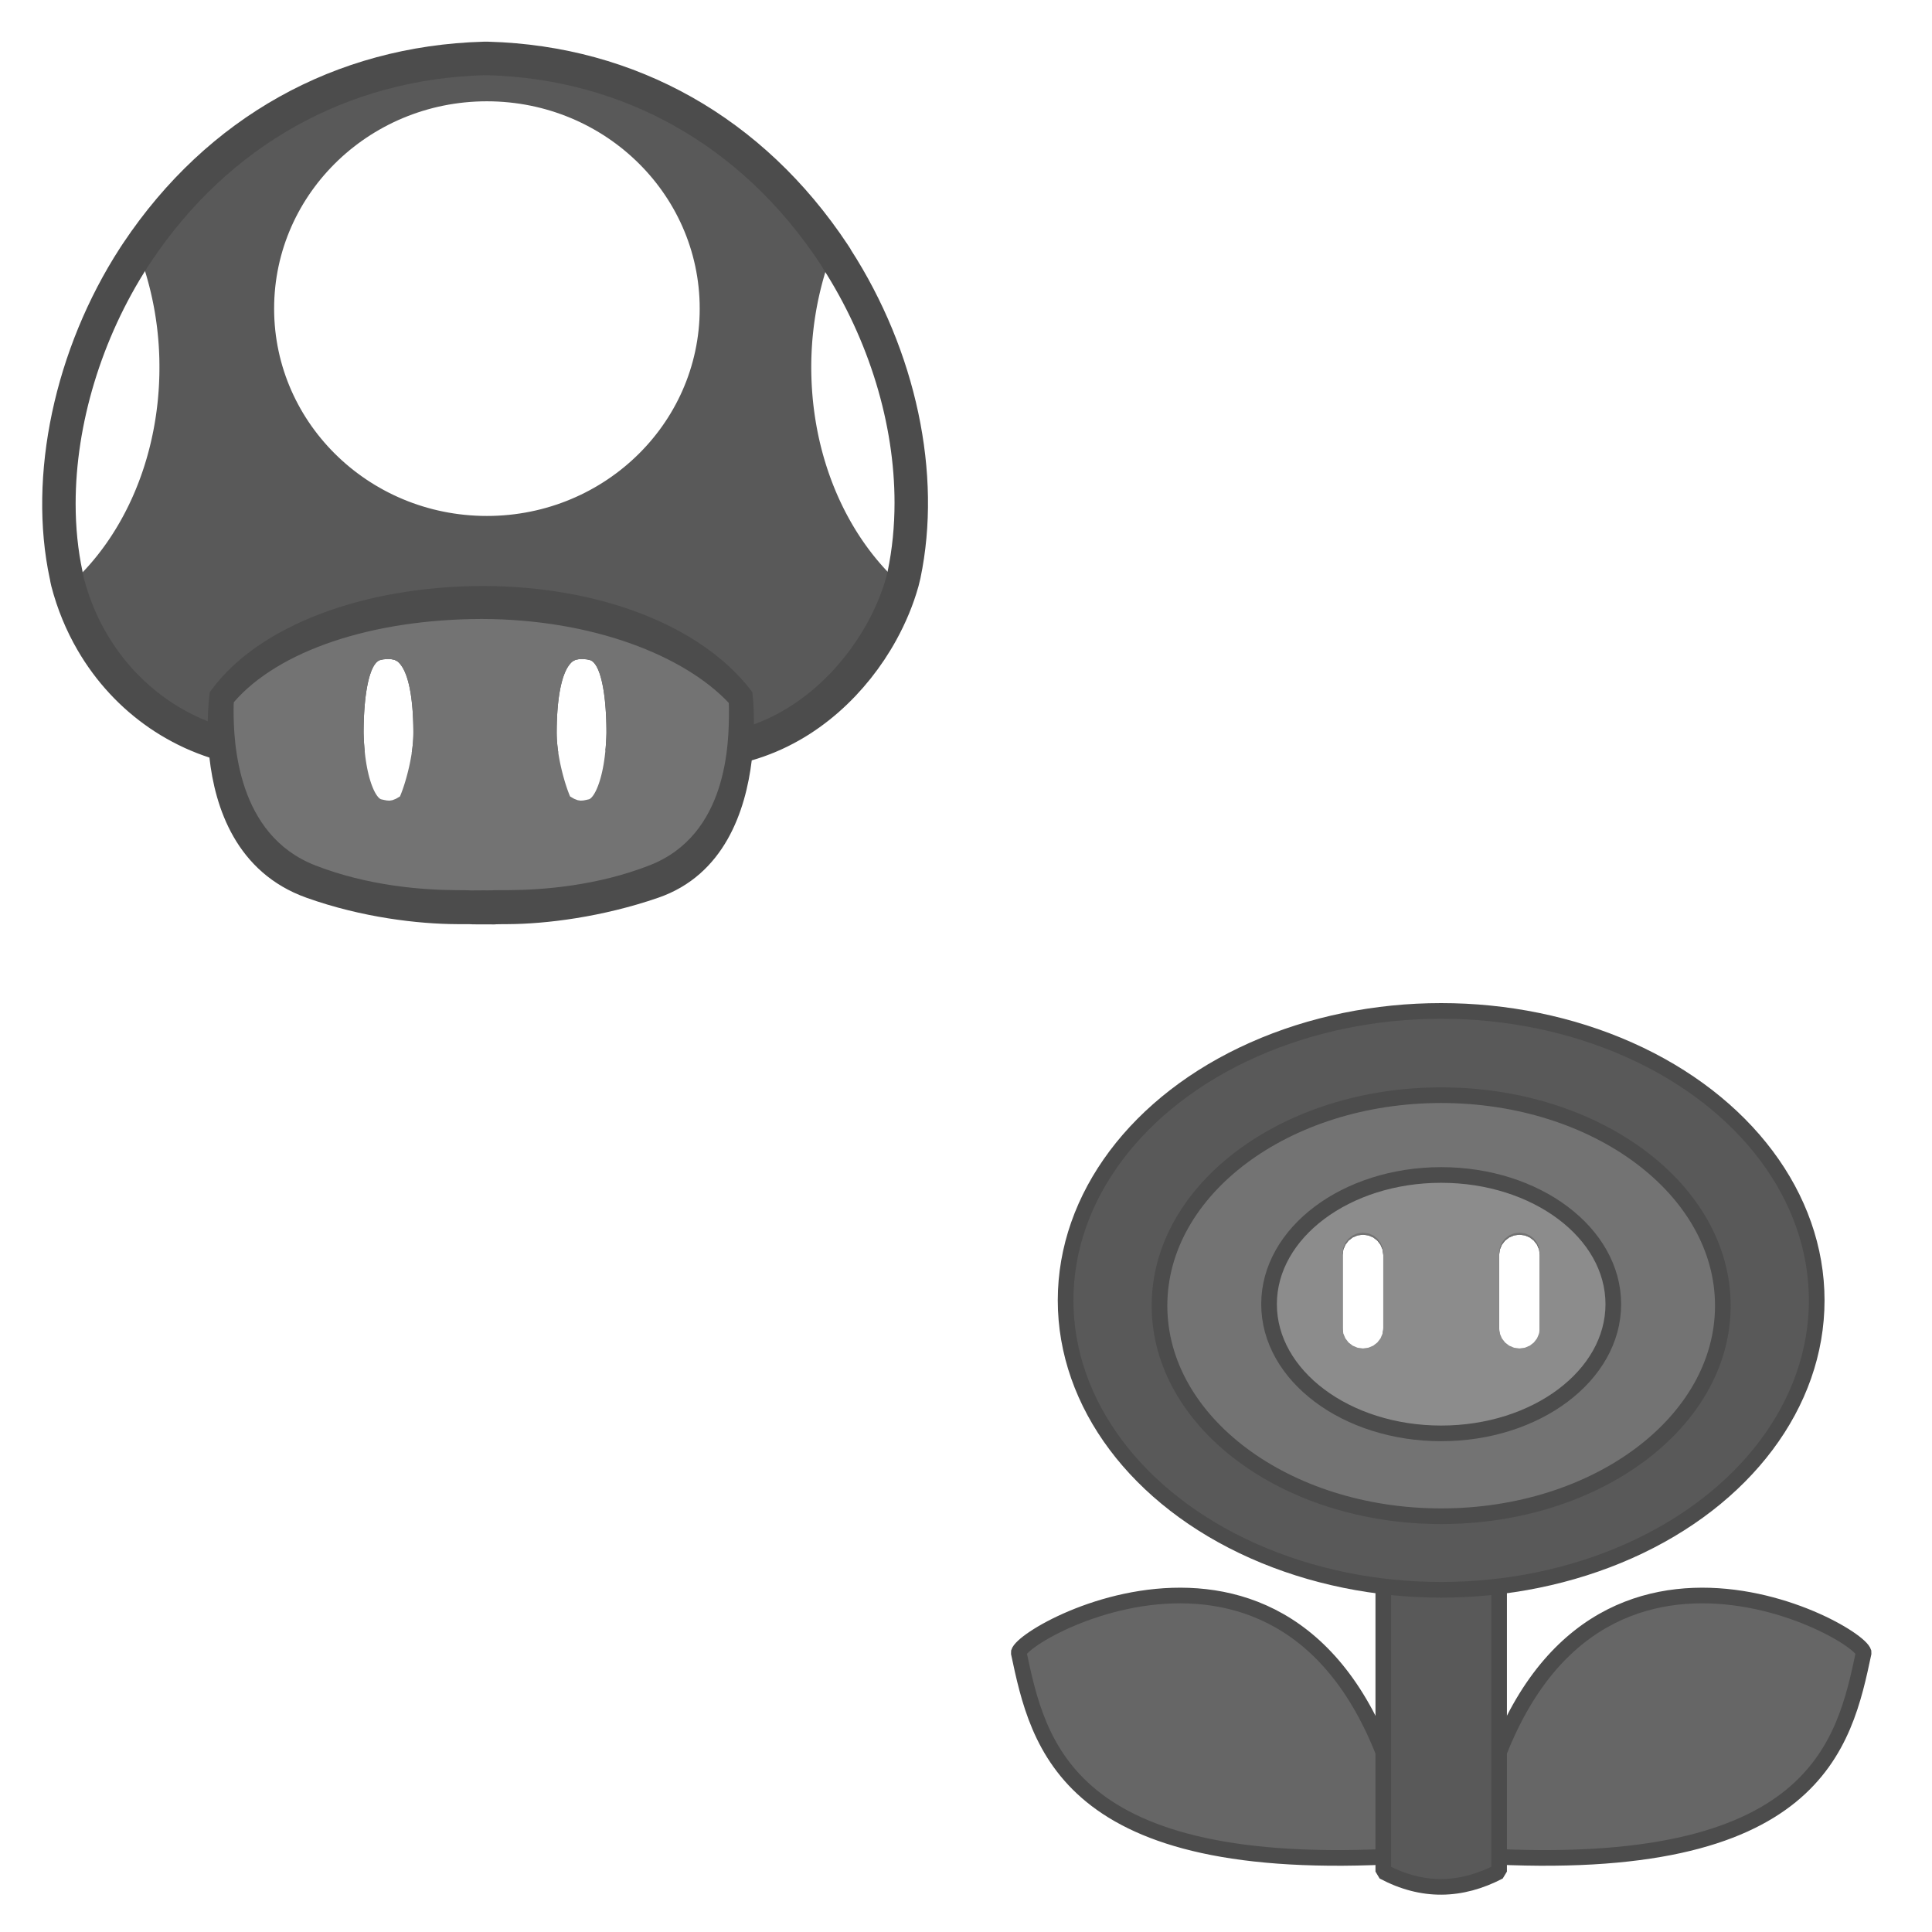 <?xml version="1.0" standalone="no"?>
<!DOCTYPE svg PUBLIC "-//W3C//DTD SVG 20010904//EN" "http://www.w3.org/TR/2001/REC-SVG-20010904/DTD/svg10.dtd">
<!-- Created using Krita: https://krita.org -->
<svg xmlns="http://www.w3.org/2000/svg" 
    xmlns:xlink="http://www.w3.org/1999/xlink"
    xmlns:krita="http://krita.org/namespaces/svg/krita"
    xmlns:sodipodi="http://sodipodi.sourceforge.net/DTD/sodipodi-0.dtd"
    width="240pt"
    height="240pt"
    viewBox="0 0 240 240">
<defs/>
<g id="group1" transform="matrix(1.381 0 0 1.381 126.54 125.58)" fill="none">
  <path id="shape01" transform="matrix(1.173 0 0 1.173 40.826 52.585)" fill="#666666" fill-rule="evenodd" stroke="#4c4c4c" stroke-width="1.2" stroke-linecap="square" stroke-linejoin="bevel" d="M0 19.221C5.708 -10.323 29.503 2.492 30 4.371C28.506 11.419 26.381 21.483 0.585 19.971L0 19.221" sodipodi:nodetypes="cccc"/>
  <path id="shape011" transform="matrix(-1.173 0 0 1.173 35.194 52.585)" fill="#666666" stroke="#4c4c4c" stroke-width="1.2" stroke-linecap="square" stroke-linejoin="bevel" d="M0 19.221C5.708 -10.323 29.503 2.492 30 4.371C28.506 11.419 26.381 21.483 0.585 19.971L0 19.221" sodipodi:nodetypes="cccc"/>
  <path id="shape11" transform="matrix(1.173 0 0 1.173 32.801 50.674)" fill="#595959" fill-rule="evenodd" stroke="#4c4c4c" stroke-width="1.2" stroke-linecap="square" stroke-linejoin="bevel" d="M0 0L8.88 0L8.88 22.801C5.968 24.316 3.011 24.406 0 22.801Z" sodipodi:nodetypes="ccccc"/>
  <path id="shape2" transform="translate(4.223, 0.003)" fill="#595959" fill-rule="evenodd" stroke-opacity="0" stroke="#000000" stroke-width="0" stroke-linecap="square" stroke-linejoin="bevel" d="M67.574 26.039L67.562 25.357L67.528 24.678L67.472 24.004L67.394 23.335L67.294 22.671L67.172 22.012L67.029 21.359L66.866 20.711L66.681 20.069L66.477 19.433L66.252 18.803L66.007 18.18L65.743 17.563L65.46 16.953L65.158 16.351L64.837 15.756L64.497 15.168L64.14 14.588L63.764 14.016L63.371 13.452L62.961 12.897L62.533 12.35L62.089 11.812L61.629 11.283L61.152 10.764L60.659 10.254L60.151 9.753L59.627 9.262L59.089 8.782L58.535 8.312L57.967 7.853L57.385 7.404L56.789 6.966L56.179 6.539L55.555 6.124L54.919 5.721L54.269 5.329L53.608 4.949L52.933 4.582L52.247 4.227L51.549 3.885L50.84 3.555L50.119 3.239L49.388 2.936L48.646 2.647L47.893 2.371L47.13 2.11L46.358 1.862L45.576 1.629L44.785 1.411L43.985 1.207L43.176 1.019L42.359 0.845L41.534 0.688L40.701 0.546L39.86 0.419L39.012 0.309L38.157 0.216L37.296 0.139L36.427 0.078L35.553 0.035L34.673 0.009L33.787 0L32.901 0.009L32.021 0.035L31.147 0.078L30.278 0.139L29.417 0.216L28.562 0.309L27.714 0.419L26.873 0.546L26.04 0.688L25.215 0.845L24.398 1.019L23.589 1.207L22.789 1.411L21.998 1.629L21.216 1.862L20.444 2.11L19.681 2.371L18.928 2.647L18.186 2.936L17.455 3.239L16.734 3.555L16.025 3.885L15.327 4.227L14.641 4.582L13.966 4.949L13.304 5.329L12.655 5.721L12.018 6.124L11.395 6.539L10.785 6.966L10.189 7.404L9.607 7.853L9.039 8.312L8.485 8.782L7.946 9.262L7.423 9.753L6.914 10.254L6.422 10.764L5.945 11.283L5.484 11.812L5.04 12.35L4.613 12.897L4.203 13.452L3.81 14.016L3.434 14.588L3.077 15.168L2.737 15.756L2.416 16.351L2.114 16.953L1.831 17.563L1.566 18.18L1.322 18.803L1.097 19.433L0.892 20.069L0.708 20.711L0.544 21.359L0.402 22.012L0.28 22.671L0.18 23.335L0.102 24.004L0.045 24.678L0.011 25.357L0 26.039L0.011 26.722L0.045 27.4L0.102 28.074L0.18 28.743L0.28 29.408L0.402 30.066L0.544 30.72L0.708 31.368L0.892 32.01L1.097 32.646L1.322 33.276L1.566 33.899L1.831 34.516L2.114 35.125L2.416 35.728L2.737 36.323L3.077 36.911L3.434 37.491L3.81 38.063L4.203 38.627L4.613 39.182L5.04 39.729L5.484 40.267L5.945 40.796L6.422 41.315L6.914 41.825L7.423 42.326L7.946 42.816L8.485 43.297L9.039 43.767L9.607 44.226L10.189 44.675L10.785 45.113L11.395 45.539L12.018 45.955L12.655 46.358L13.304 46.75L13.966 47.13L14.641 47.497L15.327 47.852L16.025 48.194L16.734 48.524L17.455 48.84L18.186 49.143L18.928 49.432L19.681 49.708L20.444 49.969L21.216 50.217L21.998 50.45L22.789 50.668L23.589 50.872L24.398 51.06L25.215 51.233L26.04 51.391L26.873 51.533L27.714 51.659L28.562 51.769L29.417 51.863L30.278 51.94L31.147 52L32.021 52.044L32.901 52.07L33.787 52.079L34.673 52.07L35.553 52.044L36.427 52L37.296 51.94L38.157 51.863L39.012 51.769L39.86 51.659L40.701 51.533L41.534 51.391L42.359 51.233L43.176 51.06L43.985 50.872L44.785 50.668L45.576 50.45L46.358 50.217L47.13 49.969L47.893 49.708L48.646 49.432L49.388 49.143L50.119 48.84L50.84 48.524L51.549 48.194L52.247 47.852L52.933 47.497L53.608 47.13L54.269 46.75L54.919 46.358L55.555 45.955L56.179 45.539L56.789 45.113L57.385 44.675L57.967 44.226L58.535 43.767L59.089 43.297L59.627 42.816L60.151 42.326L60.659 41.825L61.152 41.315L61.629 40.796L62.089 40.267L62.533 39.729L62.961 39.182L63.371 38.627L63.764 38.063L64.14 37.491L64.497 36.911L64.837 36.323L65.158 35.728L65.46 35.125L65.743 34.516L66.007 33.899L66.252 33.276L66.477 32.646L66.681 32.01L66.866 31.368L67.029 30.72L67.172 30.066L67.294 29.408L67.394 28.743L67.472 28.074L67.528 27.4L67.562 26.722L67.574 26.039M40.826 20.122L41.312 20.188L41.75 20.372L42.12 20.658L42.406 21.029L42.591 21.466L42.656 21.952L42.656 28.71L42.591 29.196L42.406 29.633L42.12 30.004L41.75 30.29L41.312 30.474L40.826 30.54L40.339 30.474L39.902 30.29L39.532 30.004L39.246 29.633L39.061 29.196L38.996 28.71L38.996 21.952L39.061 21.466L39.246 21.029L39.532 20.658L39.902 20.372L40.339 20.188L40.826 20.122M26.748 20.122L27.235 20.188L27.672 20.372L28.042 20.658L28.328 21.029L28.513 21.466L28.578 21.952L28.578 28.71L28.513 29.196L28.328 29.633L28.042 30.004L27.672 30.29L27.235 30.474L26.748 30.54L26.262 30.474L25.824 30.29L25.454 30.004L25.168 29.633L24.983 29.196L24.918 28.71L24.918 21.952L24.983 21.466L25.168 21.029L25.454 20.658L25.824 20.372L26.262 20.188L26.748 20.122" sodipodi:nodetypes="ccccccccccccccccccccccccccccccccccccccccccccccccccccccccccccccccccccccccccccccccccccccccccccccccccccccccccccccccccccccccccccccccccccccccccccccccccccccccccccccccccccccccccccccccccccccccccccccccccccccccccccccccccccccccccccccccccccccccccccccccccccccccccccccccccccccccccccccccccccccccccccccccccccccccccccccccccc"/>
  <ellipse id="shape21" transform="matrix(1.173 0 0 1.173 4.223 0)" rx="28.8" ry="22.196" cx="28.8" cy="22.196" fill="none" stroke="#4c4c4c" stroke-width="1.2" stroke-linecap="square" stroke-linejoin="bevel"/>
  <path id="shape3" transform="translate(12.67, 7.579)" fill="#737373" fill-rule="evenodd" stroke-opacity="0" stroke="#000000" stroke-width="0" stroke-linecap="square" stroke-linejoin="bevel" d="M50.68 18.939L50.671 18.442L50.646 17.95L50.604 17.459L50.545 16.973L50.47 16.489L50.379 16.009L50.272 15.534L50.149 15.063L50.011 14.597L49.857 14.133L49.689 13.675L49.505 13.223L49.307 12.774L49.095 12.331L48.868 11.893L48.627 11.459L48.373 11.032L48.104 10.61L47.823 10.194L47.528 9.784L47.22 9.38L46.9 8.982L46.567 8.591L46.221 8.207L45.864 7.829L45.494 7.458L45.113 7.094L44.72 6.737L44.316 6.387L43.901 6.045L43.475 5.711L43.038 5.385L42.591 5.066L42.134 4.756L41.666 4.454L41.189 4.161L40.702 3.876L40.205 3.6L39.7 3.332L39.185 3.074L38.662 2.825L38.13 2.586L37.589 2.356L37.04 2.135L36.484 1.925L35.92 1.724L35.348 1.534L34.768 1.354L34.182 1.185L33.589 1.026L32.989 0.878L32.382 0.741L31.769 0.615L31.15 0.5L30.525 0.397L29.895 0.305L29.259 0.225L28.618 0.157L27.971 0.101L27.32 0.057L26.665 0.025L26.004 0.006L25.34 0L24.676 0.006L24.015 0.025L23.36 0.057L22.709 0.101L22.062 0.157L21.421 0.225L20.785 0.305L20.155 0.397L19.53 0.5L18.911 0.615L18.298 0.741L17.691 0.878L17.091 1.026L16.498 1.185L15.912 1.354L15.332 1.534L14.76 1.724L14.196 1.925L13.64 2.135L13.091 2.356L12.55 2.586L12.018 2.825L11.495 3.074L10.98 3.332L10.475 3.6L9.978 3.876L9.491 4.161L9.014 4.454L8.546 4.756L8.089 5.066L7.642 5.385L7.205 5.711L6.779 6.045L6.364 6.387L5.96 6.737L5.567 7.094L5.186 7.458L4.816 7.829L4.459 8.207L4.113 8.591L3.78 8.982L3.46 9.38L3.152 9.784L2.857 10.194L2.576 10.61L2.307 11.032L2.053 11.459L1.812 11.893L1.585 12.331L1.373 12.774L1.175 13.223L0.991 13.675L0.823 14.133L0.669 14.597L0.531 15.063L0.408 15.534L0.301 16.009L0.21 16.489L0.135 16.973L0.076 17.459L0.034 17.95L0.009 18.442L0 18.939L0.009 19.436L0.034 19.928L0.076 20.419L0.135 20.905L0.21 21.389L0.301 21.867L0.408 22.343L0.531 22.814L0.669 23.282L0.823 23.744L0.991 24.203L1.175 24.655L1.373 25.104L1.585 25.547L1.812 25.985L2.053 26.419L2.307 26.846L2.576 27.267L2.857 27.683L3.152 28.093L3.46 28.497L3.78 28.895L4.113 29.287L4.459 29.672L4.816 30.049L5.186 30.421L5.567 30.785L5.96 31.142L6.364 31.491L6.779 31.832L7.205 32.166L7.642 32.493L8.089 32.812L8.546 33.121L9.014 33.423L9.491 33.718L9.978 34.002L10.475 34.279L10.98 34.545L11.495 34.803L12.018 35.053L12.55 35.292L13.091 35.523L13.64 35.742L14.196 35.953L14.76 36.154L15.332 36.343L15.912 36.523L16.498 36.694L17.091 36.852L17.691 36.999L18.298 37.138L18.911 37.264L19.53 37.377L20.155 37.481L20.785 37.572L21.421 37.653L22.062 37.721L22.709 37.778L23.36 37.822L24.015 37.852L24.676 37.871L25.34 37.877L26.004 37.871L26.665 37.852L27.32 37.822L27.971 37.778L28.618 37.721L29.259 37.653L29.895 37.572L30.525 37.481L31.15 37.377L31.769 37.264L32.382 37.138L32.989 36.999L33.589 36.852L34.182 36.694L34.768 36.523L35.348 36.343L35.92 36.154L36.484 35.953L37.04 35.742L37.589 35.523L38.13 35.292L38.662 35.053L39.185 34.803L39.7 34.545L40.205 34.279L40.702 34.002L41.189 33.718L41.666 33.423L42.134 33.121L42.591 32.812L43.038 32.493L43.475 32.166L43.901 31.832L44.316 31.491L44.72 31.142L45.113 30.785L45.494 30.421L45.864 30.049L46.221 29.672L46.567 29.287L46.9 28.895L47.22 28.497L47.528 28.093L47.823 27.683L48.104 27.267L48.373 26.846L48.627 26.419L48.868 25.985L49.095 25.547L49.307 25.104L49.505 24.655L49.689 24.203L49.857 23.744L50.011 23.282L50.149 22.814L50.272 22.343L50.379 21.867L50.47 21.389L50.545 20.905L50.604 20.419L50.646 19.928L50.671 19.436L50.68 18.939M32.379 12.55L32.865 12.617L33.303 12.8L33.673 13.086L33.959 13.457L34.144 13.895L34.209 14.38L34.209 21.139L34.144 21.625L33.959 22.061L33.673 22.433L33.303 22.718L32.865 22.902L32.379 22.968L31.892 22.902L31.455 22.718L31.085 22.433L30.799 22.061L30.614 21.625L30.549 21.139L30.549 14.38L30.614 13.895L30.799 13.457L31.085 13.086L31.455 12.8L31.892 12.617L32.379 12.55M18.301 12.55L18.788 12.617L19.225 12.8L19.595 13.086L19.881 13.457L20.066 13.895L20.131 14.38L20.131 21.139L20.066 21.625L19.881 22.061L19.595 22.433L19.225 22.718L18.788 22.902L18.301 22.968L17.815 22.902L17.377 22.718L17.007 22.433L16.721 22.061L16.536 21.625L16.471 21.139L16.471 14.38L16.536 13.895L16.721 13.457L17.007 13.086L17.377 12.8L17.815 12.617L18.301 12.55" sodipodi:nodetypes="ccccccccccccccccccccccccccccccccccccccccccccccccccccccccccccccccccccccccccccccccccccccccccccccccccccccccccccccccccccccccccccccccccccccccccccccccccccccccccccccccccccccccccccccccccccccccccccccccccccccccccccccccccccccccccccccccccccccccccccccccccccccccccccccccccccccccccccccccccccccccccccccccccccccccccccccccccc"/>
  <ellipse id="shape02" transform="matrix(1.173 0 0 1.173 12.67 7.58)" rx="21.6" ry="16.144" cx="21.6" cy="16.144" fill="none" stroke="#4c4c4c" stroke-width="1.2" stroke-linecap="square" stroke-linejoin="bevel"/>
  <path id="shape4" transform="translate(22.524, 14.576)" fill="#8c8c8c" fill-rule="evenodd" stroke-opacity="0" stroke="#000000" stroke-width="0" stroke-linecap="square" stroke-linejoin="bevel" d="M30.972 11.623L30.966 11.318L30.951 11.016L30.925 10.715L30.889 10.416L30.843 10.12L30.787 9.826L30.722 9.534L30.647 9.245L30.563 8.958L30.469 8.674L30.366 8.393L30.254 8.115L30.133 7.84L30.003 7.567L29.864 7.298L29.717 7.033L29.561 6.77L29.398 6.512L29.226 6.256L29.045 6.005L28.857 5.757L28.661 5.513L28.458 5.273L28.247 5.037L28.028 4.805L27.803 4.577L27.57 4.353L27.33 4.135L27.083 3.92L26.829 3.71L26.569 3.505L26.302 3.305L26.028 3.109L25.749 2.919L25.463 2.734L25.171 2.554L24.874 2.379L24.57 2.209L24.261 2.045L23.947 1.887L23.627 1.734L23.302 1.587L22.972 1.446L22.636 1.311L22.296 1.181L21.951 1.058L21.602 0.942L21.248 0.831L20.889 0.727L20.527 0.63L20.16 0.539L19.789 0.455L19.415 0.377L19.037 0.307L18.655 0.244L18.27 0.187L17.881 0.138L17.489 0.096L17.094 0.062L16.696 0.035L16.295 0.016L15.892 0.004L15.486 0L15.08 0.004L14.677 0.016L14.276 0.035L13.878 0.062L13.483 0.096L13.091 0.138L12.702 0.187L12.317 0.244L11.935 0.307L11.557 0.377L11.183 0.455L10.812 0.539L10.445 0.63L10.083 0.727L9.724 0.831L9.37 0.942L9.021 1.058L8.676 1.181L8.336 1.311L8 1.446L7.67 1.587L7.345 1.734L7.025 1.887L6.711 2.045L6.402 2.209L6.098 2.379L5.801 2.554L5.509 2.734L5.223 2.919L4.944 3.109L4.67 3.305L4.403 3.505L4.143 3.71L3.889 3.92L3.642 4.135L3.402 4.353L3.169 4.577L2.944 4.805L2.725 5.037L2.514 5.273L2.311 5.513L2.115 5.757L1.927 6.005L1.746 6.256L1.574 6.512L1.411 6.77L1.255 7.033L1.108 7.298L0.969 7.567L0.839 7.84L0.718 8.115L0.606 8.393L0.503 8.674L0.409 8.958L0.325 9.245L0.25 9.534L0.185 9.826L0.129 10.12L0.083 10.416L0.047 10.715L0.021 11.016L0.006 11.318L0 11.623L0.006 11.928L0.021 12.231L0.047 12.531L0.083 12.83L0.129 13.127L0.185 13.421L0.25 13.712L0.325 14.002L0.409 14.288L0.503 14.572L0.606 14.853L0.718 15.131L0.839 15.407L0.969 15.679L1.108 15.948L1.255 16.213L1.411 16.476L1.574 16.735L1.746 16.99L1.927 17.242L2.115 17.489L2.311 17.733L2.514 17.974L2.725 18.21L2.944 18.442L3.169 18.669L3.402 18.893L3.642 19.112L3.889 19.326L4.143 19.536L4.403 19.741L4.67 19.941L4.944 20.137L5.223 20.327L5.509 20.512L5.801 20.693L6.098 20.867L6.402 21.037L6.711 21.201L7.025 21.359L7.345 21.512L7.67 21.659L8 21.8L8.336 21.936L8.676 22.065L9.021 22.188L9.37 22.304L9.724 22.415L10.083 22.519L10.445 22.616L10.812 22.707L11.183 22.791L11.557 22.869L11.935 22.939L12.317 23.002L12.702 23.059L13.091 23.108L13.483 23.15L13.878 23.184L14.276 23.211L14.677 23.23L15.08 23.242L15.486 23.246L15.892 23.242L16.295 23.23L16.696 23.211L17.094 23.184L17.489 23.15L17.881 23.108L18.27 23.059L18.655 23.002L19.037 22.939L19.415 22.869L19.789 22.791L20.16 22.707L20.527 22.616L20.889 22.519L21.248 22.415L21.602 22.304L21.951 22.188L22.296 22.065L22.636 21.936L22.972 21.8L23.302 21.659L23.627 21.512L23.947 21.359L24.261 21.201L24.57 21.037L24.874 20.867L25.171 20.693L25.463 20.512L25.749 20.327L26.028 20.137L26.302 19.941L26.569 19.741L26.829 19.536L27.083 19.326L27.33 19.112L27.57 18.893L27.803 18.669L28.028 18.442L28.247 18.21L28.458 17.974L28.661 17.733L28.857 17.489L29.045 17.242L29.226 16.99L29.398 16.735L29.561 16.476L29.717 16.213L29.864 15.948L30.003 15.679L30.133 15.407L30.254 15.131L30.366 14.853L30.469 14.572L30.563 14.288L30.647 14.002L30.722 13.712L30.787 13.421L30.843 13.127L30.889 12.83L30.925 12.531L30.951 12.231L30.966 11.928L30.972 11.623M22.525 5.367L23.011 5.433L23.449 5.617L23.819 5.903L24.105 6.274L24.29 6.711L24.355 7.197L24.355 13.955L24.29 14.441L24.105 14.878L23.819 15.249L23.449 15.535L23.011 15.719L22.525 15.785L22.038 15.719L21.601 15.535L21.231 15.249L20.945 14.878L20.76 14.441L20.695 13.955L20.695 7.197L20.76 6.711L20.945 6.274L21.231 5.903L21.601 5.617L22.038 5.433L22.525 5.367M8.447 5.367L8.934 5.433L9.371 5.617L9.741 5.903L10.027 6.274L10.212 6.711L10.277 7.197L10.277 13.955L10.212 14.441L10.027 14.878L9.741 15.249L9.371 15.535L8.934 15.719L8.447 15.785L7.961 15.719L7.523 15.535L7.153 15.249L6.867 14.878L6.682 14.441L6.617 13.955L6.617 7.197L6.682 6.711L6.867 6.274L7.153 5.903L7.523 5.617L7.961 5.433L8.447 5.367" sodipodi:nodetypes="ccccccccccccccccccccccccccccccccccccccccccccccccccccccccccccccccccccccccccccccccccccccccccccccccccccccccccccccccccccccccccccccccccccccccccccccccccccccccccccccccccccccccccccccccccccccccccccccccccccccccccccccccccccccccccccccccccccccccccccccccccccccccccccccccccccccccccccccccccccccccccccccccccccccccccccccccccc"/>
  <ellipse id="shape03" transform="matrix(1.173 0 0 1.173 22.524 14.757)" rx="13.2" ry="9.908" cx="13.2" cy="9.908" fill="none" stroke="#4c4c4c" stroke-width="1.2" stroke-linecap="square" stroke-linejoin="bevel"/>
 </g><g id="group0" transform="matrix(1.388 0 0 1.388 5.24 5.195)" fill="none">
  <path id="shape0" transform="translate(1.652, 1.247)" fill="#595959" fill-rule="evenodd" stroke-opacity="0" stroke="#000000" stroke-width="0" stroke-linecap="square" stroke-linejoin="bevel" d="M34.933 0.225L27.737 1.724L20.69 4.722L13.418 9.67L8.546 14.392L4.647 20.24L1.949 26.686L0 33.059L0.224 40.93L0.524 46.777L3.374 53.598L8.321 58.845L13.644 61.844L27.215 62.256L27.184 61.927L27.153 61.508L27.13 61.071L27.114 60.616L27.117 60.222L27.123 59.837L27.134 59.461L27.149 59.094L27.169 58.736L27.192 58.389L27.22 58.051L27.251 57.725L27.287 57.41L27.326 57.106L27.37 56.814L27.417 56.535L27.469 56.268L27.524 56.015L27.582 55.775L27.645 55.549L27.711 55.337L27.78 55.14L27.853 54.958L27.93 54.792L28.01 54.641L28.093 54.507L28.18 54.39L28.269 54.289L28.363 54.206L28.459 54.141L28.558 54.095L28.871 54.024L29.219 53.991L29.568 54.003L29.886 54.069L30.139 54.198L30.257 54.302L30.369 54.422L30.475 54.557L30.576 54.707L30.672 54.871L30.762 55.05L30.846 55.241L30.925 55.445L31 55.662L31.069 55.889L31.133 56.128L31.193 56.377L31.247 56.635L31.297 56.903L31.343 57.179L31.384 57.464L31.42 57.755L31.453 58.054L31.481 58.358L31.505 58.669L31.525 58.984L31.541 59.304L31.554 59.627L31.563 59.954L31.568 60.284L31.57 60.616L31.565 60.885L31.554 61.158L31.535 61.435L31.509 61.715L31.477 61.997L31.439 62.279L31.423 62.384L38.306 62.594L44.536 62.35L44.525 62.279L44.487 61.997L44.455 61.715L44.429 61.435L44.41 61.158L44.399 60.885L44.394 60.616L44.396 60.284L44.401 59.954L44.41 59.627L44.423 59.304L44.439 58.984L44.459 58.669L44.483 58.358L44.511 58.054L44.544 57.755L44.58 57.464L44.621 57.179L44.667 56.903L44.717 56.635L44.771 56.377L44.831 56.128L44.895 55.889L44.964 55.662L45.039 55.445L45.118 55.241L45.202 55.05L45.292 54.871L45.388 54.707L45.489 54.557L45.595 54.422L45.707 54.302L45.825 54.198L46.078 54.069L46.396 54.003L46.745 53.991L47.093 54.024L47.406 54.095L47.505 54.141L47.601 54.206L47.695 54.289L47.784 54.39L47.871 54.507L47.954 54.641L48.034 54.792L48.111 54.958L48.184 55.14L48.253 55.337L48.319 55.549L48.382 55.775L48.44 56.015L48.495 56.268L48.547 56.535L48.594 56.814L48.638 57.106L48.677 57.41L48.713 57.725L48.744 58.051L48.772 58.389L48.795 58.736L48.815 59.094L48.83 59.461L48.841 59.837L48.847 60.222L48.85 60.616L48.834 61.071L48.811 61.508L48.78 61.927L48.756 62.185L61.32 61.695L70.016 56.671L74.888 47.902L76.087 36.957L72.639 23.613L66.942 14.392L60.195 7.796L49.026 1.874L41.155 0L34.933 0.225M38.148 4.076L37.649 4.082L37.152 4.101L36.66 4.132L36.17 4.175L35.685 4.23L35.203 4.297L34.725 4.375L34.251 4.465L33.782 4.566L33.316 4.678L32.856 4.802L32.4 4.936L31.949 5.081L31.503 5.237L31.063 5.403L30.627 5.579L30.198 5.765L29.773 5.962L29.355 6.168L28.943 6.384L28.537 6.609L28.137 6.844L27.744 7.087L27.357 7.34L26.977 7.602L26.604 7.872L26.238 8.152L25.879 8.439L25.528 8.735L25.184 9.039L24.848 9.351L24.52 9.671L24.2 9.998L23.888 10.333L23.584 10.675L23.289 11.025L23.002 11.381L22.725 11.745L22.456 12.115L22.196 12.492L21.946 12.875L21.705 13.264L21.474 13.66L21.253 14.062L21.041 14.469L20.839 14.883L20.648 15.301L20.467 15.726L20.297 16.155L20.137 16.589L19.988 17.029L19.85 17.473L19.724 17.921L19.608 18.375L19.505 18.832L19.412 19.294L19.332 19.759L19.263 20.229L19.207 20.702L19.163 21.179L19.131 21.659L19.112 22.143L19.106 22.629L19.112 23.116L19.131 23.6L19.163 24.08L19.207 24.557L19.263 25.031L19.332 25.5L19.412 25.966L19.505 26.428L19.608 26.886L19.724 27.339L19.85 27.788L19.988 28.233L20.137 28.672L20.297 29.107L20.467 29.536L20.648 29.961L20.839 30.379L21.041 30.793L21.253 31.2L21.474 31.602L21.705 31.998L21.946 32.388L22.196 32.771L22.456 33.148L22.725 33.518L23.002 33.882L23.289 34.238L23.584 34.588L23.888 34.93L24.2 35.265L24.52 35.593L24.848 35.912L25.184 36.224L25.528 36.528L25.879 36.824L26.238 37.112L26.604 37.391L26.977 37.661L27.357 37.923L27.744 38.176L28.137 38.42L28.537 38.654L28.943 38.88L29.355 39.096L29.773 39.302L30.198 39.498L30.627 39.684L31.063 39.861L31.503 40.027L31.949 40.182L32.4 40.327L32.856 40.461L33.316 40.585L33.782 40.697L34.251 40.798L34.725 40.888L35.203 40.966L35.685 41.033L36.17 41.088L36.66 41.131L37.152 41.162L37.649 41.181L38.148 41.187L38.647 41.181L39.144 41.162L39.636 41.131L40.126 41.088L40.612 41.033L41.094 40.966L41.572 40.888L42.046 40.798L42.515 40.697L42.981 40.585L43.441 40.461L43.897 40.327L44.348 40.182L44.794 40.027L45.235 39.861L45.67 39.684L46.1 39.498L46.525 39.302L46.943 39.096L47.355 38.88L47.762 38.654L48.162 38.42L48.555 38.176L48.942 37.923L49.322 37.661L49.695 37.391L50.061 37.112L50.42 36.824L50.771 36.528L51.115 36.224L51.451 35.912L51.78 35.593L52.1 35.265L52.412 34.93L52.716 34.588L53.011 34.238L53.297 33.882L53.575 33.518L53.844 33.148L54.103 32.771L54.354 32.388L54.595 31.998L54.826 31.602L55.048 31.2L55.259 30.793L55.461 30.379L55.652 29.961L55.833 29.536L56.004 29.107L56.163 28.672L56.312 28.233L56.45 27.788L56.577 27.339L56.692 26.886L56.796 26.428L56.888 25.966L56.969 25.5L57.037 25.031L57.094 24.557L57.138 24.08L57.17 23.6L57.189 23.116L57.195 22.629L57.189 22.143L57.17 21.659L57.138 21.179L57.094 20.702L57.037 20.229L56.969 19.759L56.888 19.294L56.796 18.832L56.692 18.375L56.577 17.921L56.45 17.473L56.312 17.029L56.163 16.589L56.004 16.155L55.833 15.726L55.652 15.301L55.461 14.883L55.259 14.469L55.048 14.062L54.826 13.66L54.595 13.264L54.354 12.875L54.103 12.492L53.844 12.115L53.575 11.745L53.297 11.381L53.011 11.025L52.716 10.675L52.412 10.333L52.1 9.998L51.78 9.671L51.451 9.351L51.115 9.039L50.771 8.735L50.42 8.439L50.061 8.152L49.695 7.872L49.322 7.602L48.942 7.34L48.555 7.087L48.162 6.844L47.762 6.609L47.355 6.384L46.943 6.168L46.525 5.962L46.1 5.765L45.67 5.579L45.235 5.403L44.794 5.237L44.348 5.081L43.897 4.936L43.441 4.802L42.981 4.678L42.515 4.566L42.046 4.465L41.572 4.375L41.094 4.297L40.612 4.23L40.126 4.175L39.636 4.132L39.144 4.101L38.647 4.082L38.148 4.076M75.254 41.457L75.253 41.486L75.253 41.517L75.248 41.838L75.238 42.173L75.224 42.524L75.223 42.545L75.222 42.566L75.205 42.839L75.186 43.123L75.182 43.156L75.18 43.187L75.154 43.494L75.122 43.815L75.12 43.822L75.082 44.155L75.038 44.505L75.032 44.543L75.027 44.583L74.977 44.939L74.92 45.314L74.915 45.348L74.909 45.383L74.909 45.381L74.865 45.651L74.818 45.929L74.767 46.217L74.712 46.516L74.653 46.825L74.439 46.615L74.226 46.402L74.016 46.184L73.809 45.963L73.604 45.738L73.402 45.51L73.203 45.278L73.006 45.043L72.811 44.805L72.62 44.562L72.431 44.317L72.245 44.068L72.062 43.816L71.881 43.561L71.704 43.302L71.529 43.041L71.357 42.776L71.188 42.508L71.022 42.237L70.86 41.963L70.7 41.686L70.543 41.406L70.39 41.123L70.239 40.838L70.092 40.549L69.948 40.258L69.808 39.964L69.67 39.667L69.536 39.368L69.405 39.065L69.278 38.761L69.154 38.453L69.033 38.144L68.916 37.831L68.803 37.517L68.693 37.2L68.586 36.88L68.484 36.558L68.384 36.234L68.289 35.908L68.197 35.579L68.109 35.249L68.025 34.916L67.944 34.581L67.867 34.244L67.795 33.905L67.726 33.564L67.661 33.221L67.6 32.876L67.543 32.529L67.49 32.18L67.441 31.83L67.396 31.478L67.355 31.124L67.318 30.768L67.286 30.411L67.258 30.052L67.234 29.692L67.214 29.33L67.199 28.967L67.188 28.602L67.181 28.236L67.179 27.868L67.18 27.616L67.183 27.364L67.188 27.113L67.196 26.863L67.206 26.613L67.217 26.365L67.231 26.116L67.247 25.869L67.264 25.622L67.284 25.376L67.306 25.131L67.33 24.887L67.356 24.643L67.384 24.4L67.413 24.158L67.445 23.917L67.479 23.677L67.514 23.437L67.552 23.198L67.591 22.96L67.632 22.723L67.675 22.487L67.72 22.252L67.767 22.017L67.815 21.784L67.866 21.551L67.918 21.319L67.972 21.089L68.027 20.859L68.085 20.63L68.144 20.402L68.204 20.175L68.267 19.949L68.331 19.724L68.397 19.5L68.464 19.277L68.533 19.055L68.604 18.834L68.609 18.843L68.613 18.851L68.704 19.039L68.852 19.329L69.034 19.681L69.228 20.051L69.411 20.398L69.561 20.679L69.64 20.826L69.673 20.889L69.842 21.184L70.008 21.48L70.172 21.777L70.334 22.075L70.493 22.374L70.65 22.675L70.804 22.976L70.956 23.278L71.106 23.581L71.253 23.885L71.398 24.19L71.54 24.495L71.68 24.802L71.817 25.109L71.952 25.417L72.084 25.726L72.213 26.035L72.341 26.346L72.465 26.656L72.587 26.968L72.707 27.28L72.823 27.592L72.938 27.905L73.049 28.219L73.158 28.533L73.265 28.847L73.369 29.162L73.47 29.477L73.568 29.793L73.664 30.109L73.757 30.425L73.848 30.741L73.935 31.058L74.02 31.375L74.103 31.692L74.182 32.009L74.259 32.327L74.333 32.644L74.404 32.961L74.473 33.279L74.539 33.596L74.601 33.914L74.662 34.231L74.719 34.549L74.773 34.866L74.825 35.183L74.874 35.5L74.919 35.817L74.962 36.133L75.003 36.449L75.04 36.765L75.074 37.081L75.105 37.396L75.134 37.711L75.159 38.026L75.182 38.34L75.201 38.653L75.218 38.967L75.232 39.279L75.242 39.591L75.25 39.903L75.254 40.214L75.256 40.524L75.256 41.014L75.256 41.233L75.254 41.457M1.283 46.912L1.224 46.604L1.169 46.308L1.118 46.023L1.07 45.746L1.026 45.478L1.025 45.48L1.015 45.419L1.007 45.359L0.954 45.016L0.907 44.688L0.894 44.596L0.883 44.504L0.849 44.242L0.819 43.99L0.809 43.908L0.801 43.828L0.772 43.552L0.749 43.288L0.741 43.2L0.735 43.113L0.716 42.867L0.702 42.63L0.698 42.56L0.695 42.491L0.685 42.282L0.678 42.08L0.677 42.04L0.675 42.001L0.67 41.779L0.667 41.561L0.666 41.5L0.665 41.439L0.664 41.236L0.663 41.035L0.664 40.779L0.664 40.524L0.666 40.214L0.671 39.903L0.678 39.591L0.689 39.279L0.702 38.967L0.719 38.654L0.739 38.34L0.761 38.026L0.786 37.711L0.815 37.397L0.846 37.081L0.88 36.766L0.918 36.45L0.958 36.133L1.001 35.817L1.047 35.5L1.095 35.183L1.147 34.866L1.201 34.549L1.259 34.232L1.319 33.914L1.382 33.597L1.447 33.279L1.516 32.962L1.587 32.644L1.661 32.327L1.738 32.009L1.817 31.692L1.9 31.375L1.985 31.058L2.072 30.742L2.163 30.425L2.256 30.109L2.352 29.793L2.45 29.477L2.551 29.162L2.655 28.847L2.762 28.533L2.871 28.219L2.982 27.905L3.096 27.592L3.213 27.28L3.333 26.968L3.455 26.657L3.579 26.346L3.706 26.036L3.836 25.726L3.968 25.417L4.103 25.109L4.24 24.802L4.38 24.496L4.522 24.19L4.667 23.885L4.814 23.581L4.963 23.278L5.115 22.976L5.269 22.675L5.426 22.375L5.586 22.075L5.747 21.777L5.911 21.48L6.077 21.184L6.246 20.889L6.256 20.872L6.275 20.834L6.335 20.724L6.42 20.565L6.574 20.275L6.749 19.942L6.928 19.6L7.093 19.282L7.225 19.021L7.307 18.852L7.34 18.777L7.371 18.71L7.444 18.933L7.516 19.158L7.585 19.383L7.654 19.61L7.72 19.838L7.784 20.067L7.847 20.297L7.908 20.527L7.967 20.759L8.025 20.992L8.08 21.226L8.134 21.46L8.186 21.696L8.236 21.933L8.284 22.17L8.331 22.409L8.375 22.648L8.418 22.888L8.458 23.129L8.497 23.371L8.533 23.614L8.568 23.858L8.601 24.103L8.632 24.348L8.66 24.595L8.687 24.842L8.711 25.09L8.734 25.338L8.754 25.588L8.773 25.838L8.789 26.09L8.803 26.341L8.815 26.594L8.825 26.847L8.833 27.102L8.838 27.356L8.841 27.612L8.842 27.868L8.84 28.238L8.834 28.607L8.822 28.974L8.807 29.339L8.787 29.703L8.763 30.066L8.734 30.427L8.702 30.786L8.665 31.144L8.623 31.5L8.578 31.854L8.528 32.207L8.475 32.557L8.417 32.906L8.355 33.253L8.29 33.598L8.22 33.941L8.146 34.282L8.069 34.621L7.988 34.958L7.902 35.293L7.813 35.626L7.721 35.956L7.624 36.284L7.524 36.61L7.42 36.934L7.312 37.255L7.201 37.574L7.086 37.89L6.968 38.204L6.846 38.515L6.721 38.824L6.592 39.13L6.46 39.434L6.324 39.735L6.185 40.033L6.043 40.328L5.897 40.621L5.748 40.911L5.596 41.198L5.441 41.482L5.282 41.763L5.121 42.041L4.956 42.316L4.788 42.588L4.618 42.856L4.444 43.122L4.267 43.385L4.088 43.644L3.905 43.9L3.72 44.152L3.531 44.402L3.341 44.648L3.147 44.89L2.95 45.129L2.751 45.365L2.549 45.597L2.344 45.825L2.137 46.05L1.927 46.271L1.715 46.488L1.5 46.702L1.283 46.912" sodipodi:nodetypes="cccccccccccccccccccccccccccccccccccccccccccccccccccccccccccccccccccccccccccccccccccccccccccccccccccccccccccccccccccccccccccccccccccccccccccccccccccccccccccccccccccccccccccccccccccccccccccccccccccccccccccccccccccccccccccccccccccccccccccccccccccccccccccccccccccccccccccccccccccccccccccccccccccccccccccccccccccccccccccccccccccccccccccccccccccccccccccccccccccccccccccccccccccccccccccccccccccccccccccccccccccccccccccccccccccccccccccccccccccccccccccccccccccccccccccccccccccccccccccccccccccccccccccccccccccccccccccccccccccccccccccccccccccccccccccccccccccccccccccccccccccccccccccccccccccccccccccccccccccccccccccccccccccccccccccccccccccccccccccccccccccccccccccccccccccccccccccccccccccccccccccccccccccccccccccccccccccccccccccccccccccccccccccccccccccccccccccccccccccccccccccccccccccccccccccccccccccccccccccccccccccccccccccccccccccccccccccccccccccc"/>
  <path id="shape1" transform="translate(15.745, 49.897)" fill="#737373" fill-rule="evenodd" stroke-opacity="0" stroke="#000000" stroke-width="0" stroke-linecap="square" stroke-linejoin="bevel" d="M20.091 0L26.087 0L35.308 2.024L43.029 5.024L46.177 7.946L47.077 11.17L46.327 16.042L44.079 21.964L38.68 25.563L29.611 27.662L19.79 27.212L10.27 25.712L3.523 21.74L0.825 15.293L0 10.046L1.349 7.122L8.846 2.625L14.768 0.9L20.091 0M30.301 11.966L30.303 11.634L30.308 11.304L30.317 10.977L30.33 10.654L30.346 10.334L30.366 10.019L30.39 9.708L30.418 9.404L30.451 9.105L30.487 8.814L30.528 8.529L30.574 8.253L30.624 7.985L30.678 7.727L30.738 7.478L30.802 7.239L30.871 7.012L30.946 6.795L31.025 6.591L31.109 6.4L31.199 6.221L31.295 6.057L31.396 5.907L31.502 5.772L31.614 5.652L31.732 5.548L31.985 5.419L32.303 5.353L32.652 5.341L33 5.374L33.313 5.445L33.412 5.491L33.508 5.556L33.602 5.639L33.691 5.74L33.778 5.857L33.861 5.991L33.941 6.142L34.018 6.308L34.091 6.49L34.16 6.687L34.226 6.899L34.289 7.125L34.347 7.365L34.402 7.618L34.454 7.885L34.501 8.164L34.545 8.456L34.584 8.76L34.62 9.075L34.651 9.401L34.679 9.739L34.702 10.086L34.722 10.444L34.737 10.811L34.748 11.187L34.754 11.572L34.757 11.966L34.741 12.421L34.718 12.858L34.687 13.277L34.649 13.678L34.605 14.06L34.555 14.425L34.5 14.771L34.44 15.099L34.375 15.409L34.307 15.7L34.235 15.974L34.16 16.23L34.083 16.467L34.003 16.686L33.922 16.888L33.841 17.071L33.759 17.237L33.676 17.384L33.595 17.513L33.514 17.625L33.435 17.718L33.358 17.794L33.283 17.851L33.212 17.891L32.937 17.952L32.689 18.001L32.444 18.016L32.18 17.975L31.874 17.857L31.502 17.64L31.438 17.487L31.372 17.32L31.304 17.138L31.235 16.943L31.165 16.736L31.094 16.517L31.024 16.288L30.955 16.05L30.886 15.802L30.819 15.548L30.754 15.286L30.691 15.019L30.631 14.747L30.575 14.471L30.523 14.192L30.475 13.911L30.432 13.629L30.394 13.347L30.362 13.065L30.336 12.785L30.317 12.508L30.306 12.235L30.301 11.966M17.477 11.966L17.475 11.634L17.47 11.304L17.461 10.977L17.448 10.654L17.432 10.334L17.412 10.019L17.388 9.708L17.36 9.404L17.327 9.105L17.291 8.814L17.25 8.529L17.204 8.253L17.154 7.985L17.1 7.727L17.04 7.478L16.976 7.239L16.907 7.012L16.832 6.795L16.753 6.591L16.669 6.4L16.579 6.221L16.483 6.057L16.382 5.907L16.276 5.772L16.164 5.652L16.046 5.548L15.793 5.419L15.475 5.353L15.126 5.341L14.778 5.374L14.465 5.445L14.366 5.491L14.27 5.556L14.176 5.639L14.087 5.74L14 5.857L13.917 5.991L13.837 6.142L13.76 6.308L13.687 6.49L13.618 6.687L13.552 6.899L13.489 7.125L13.431 7.365L13.376 7.618L13.324 7.885L13.277 8.164L13.233 8.456L13.194 8.76L13.158 9.075L13.127 9.401L13.099 9.739L13.076 10.086L13.056 10.444L13.041 10.811L13.03 11.187L13.024 11.572L13.021 11.966L13.037 12.421L13.06 12.858L13.091 13.277L13.129 13.678L13.173 14.06L13.223 14.425L13.278 14.771L13.338 15.099L13.403 15.409L13.471 15.7L13.543 15.974L13.618 16.23L13.695 16.467L13.775 16.686L13.856 16.888L13.937 17.071L14.019 17.237L14.102 17.384L14.183 17.513L14.264 17.625L14.343 17.718L14.42 17.794L14.495 17.851L14.566 17.891L14.841 17.952L15.089 18.001L15.334 18.016L15.598 17.975L15.904 17.857L16.276 17.64L16.34 17.487L16.406 17.32L16.474 17.138L16.543 16.943L16.613 16.736L16.684 16.517L16.754 16.288L16.823 16.05L16.892 15.802L16.959 15.548L17.024 15.286L17.087 15.019L17.147 14.747L17.203 14.471L17.255 14.192L17.303 13.911L17.346 13.629L17.384 13.347L17.416 13.065L17.442 12.785L17.461 12.508L17.472 12.235L17.477 11.966" sodipodi:nodetypes="ccccccccccccccccccccccccccccccccccccccccccccccccccccccccccccccccccccccccccccccccccccccccccccccccccccccccccccccccccccccccccccccccccccccccccccccccccccccccccccccccccccccccccccccccccccccccccccccccccccccccccccccccccccccccccccccccccccccccccccccccccc"/>
  <path id="path3514" transform="matrix(1.001 0 0 -1.001 -1.06900178398206e-06 78.99)" fill="#4c4c4c" stroke-opacity="0" stroke="#000000" stroke-width="0" stroke-linecap="square" stroke-linejoin="bevel" d="M75.596 31.586C75.582 31.53 75.47 31.065 75.462 31.034C75.455 31.011 75.448 30.981 75.448 30.981C75.126 29.838 74.654 28.648 74.043 27.462L74.043 27.463C72.006 23.512 68.414 19.633 63.641 17.886C63.64 17.885 63.639 17.885 63.638 17.884C63.645 19.419 63.526 20.429 63.523 20.463L63.495 20.753L63.32 20.996C58.956 26.613 50.047 30.232 39.422 30.259C28.67 30.232 19.359 26.689 15.152 20.988L14.976 20.746L14.95 20.456C14.947 20.423 14.824 19.534 14.802 18.158C13.919 18.511 13.072 18.931 12.263 19.412C12.26 19.414 12.257 19.415 12.254 19.417C11.716 19.738 11.196 20.086 10.695 20.461L10.694 20.462C9.943 21.024 9.234 21.644 8.575 22.316C8.572 22.319 8.568 22.323 8.564 22.327C8.126 22.774 7.712 23.243 7.32 23.733C7.318 23.737 7.315 23.74 7.313 23.743C6.724 24.482 6.188 25.269 5.71 26.099C5.705 26.107 5.7 26.115 5.696 26.123C5.381 26.671 5.092 27.238 4.829 27.822L4.818 27.849C4.687 28.143 4.562 28.44 4.444 28.742C4.163 29.464 3.92 30.209 3.722 30.976C3.722 30.979 3.628 31.4 3.628 31.4L3.61 31.534C3.194 33.473 2.991 35.517 2.991 37.616C2.991 44.677 5.283 52.373 9.465 58.837C9.615 59.064 9.696 59.188 9.755 59.281L9.745 59.262C16.693 69.655 27.265 75.573 39.514 75.926L39.845 75.926C52.019 75.576 62.547 69.625 69.492 59.168C69.492 59.167 69.766 58.746 69.766 58.746L69.76 58.733C73.951 52.232 76.208 44.72 76.208 37.7C76.208 35.606 76.006 33.554 75.596 31.586M54.306 5.282C49.675 3.471 44.853 3.077 41.627 3.061L40.422 3.059C40.422 3.039 39.37 3.046 39.366 3.046C39.341 3.046 38.293 3.039 38.293 3.039C38.288 3.059 37.078 3.061 37.078 3.061C33.857 3.077 29.034 3.471 24.405 5.282C17.41 8.01 17.113 16.289 17.113 19.185C17.113 19.598 17.121 19.695 17.135 19.866C21.108 24.467 29.451 27.284 39.298 27.309C49.26 27.284 57.409 24.018 61.386 19.806C61.394 19.635 61.404 19.537 61.404 19.124C61.404 16.228 61.306 8.01 54.306 5.282M72.279 60.357L72.278 60.358L72.281 60.374L71.997 60.811C64.487 72.119 53.099 78.546 39.92 78.921L39.899 78.922L39.46 78.922L39.44 78.921C26.189 78.543 14.758 72.152 7.254 60.927C7.238 60.901 6.957 60.477 6.957 60.477C1.107 51.436 -1.296 40.108 0.68 30.905L0.683 30.917C0.713 30.709 0.757 30.493 0.815 30.251C1.346 28.2 2.142 26.28 3.16 24.527C3.161 24.524 3.162 24.523 3.164 24.521C3.57 23.821 4.011 23.15 4.486 22.507C4.487 22.506 4.488 22.504 4.489 22.503C4.723 22.186 4.965 21.875 5.215 21.573L5.242 21.541C5.742 20.94 6.271 20.366 6.828 19.825C6.838 19.816 6.848 19.807 6.858 19.797C7.131 19.533 7.411 19.277 7.698 19.028C7.719 19.011 7.74 18.993 7.76 18.975C8.337 18.478 8.941 18.013 9.568 17.58L9.626 17.539C9.933 17.33 10.244 17.13 10.562 16.937C10.595 16.917 10.627 16.898 10.66 16.878C11.305 16.49 11.971 16.136 12.658 15.818C12.686 15.806 12.714 15.792 12.742 15.778C13.077 15.626 13.416 15.482 13.76 15.347C13.803 15.329 13.845 15.314 13.888 15.297C14.24 15.161 14.593 15.032 14.953 14.915C15.445 10.476 17.336 4.632 23.628 2.385C28.618 0.604 33.662 0.038 37.071 0.024C37.078 0.024 38.269 0.019 38.269 0.019C38.293 3.55271e-15 39.366 0.004 39.366 0.004L40.422 0C40.444 0.019 41.634 0.024 41.634 0.024C45.046 0.038 50.073 0.657 55.082 2.385C61.01 4.43 62.898 10.191 63.441 14.666C63.788 14.767 64.13 14.877 64.467 14.995L64.622 15.051C64.928 15.161 65.23 15.277 65.526 15.4C65.553 15.412 65.58 15.423 65.608 15.435C65.932 15.571 66.251 15.717 66.565 15.869C66.603 15.888 66.64 15.907 66.678 15.926C66.96 16.066 67.238 16.211 67.511 16.363C67.549 16.384 67.587 16.404 67.625 16.426C67.928 16.596 68.225 16.774 68.517 16.957C68.534 16.968 68.551 16.98 68.569 16.99C68.84 17.163 69.106 17.343 69.367 17.526C69.408 17.555 69.449 17.583 69.489 17.611C70.042 18.006 70.573 18.424 71.08 18.863C71.118 18.897 71.158 18.93 71.196 18.963C71.7 19.405 72.183 19.867 72.642 20.347C72.674 20.381 72.707 20.415 72.74 20.449C73.198 20.934 73.633 21.434 74.044 21.948C74.069 21.979 74.092 22.009 74.117 22.04C74.309 22.282 74.494 22.526 74.676 22.774C74.69 22.792 74.703 22.81 74.717 22.829C74.911 23.096 75.1 23.366 75.282 23.639C75.295 23.66 75.309 23.682 75.324 23.702C75.491 23.954 75.652 24.208 75.808 24.464L75.864 24.555C76.032 24.832 76.194 25.11 76.348 25.391C76.349 25.392 76.349 25.393 76.35 25.394C77.224 26.978 77.89 28.599 78.331 30.17L78.354 30.249C78.362 30.279 78.516 30.916 78.516 30.916L78.526 30.961C80.475 40.275 78.14 51.265 72.279 60.357" sodipodi:nodetypes="cccccccccccccccccccccccccccccccccccccccccccccccccccccccccccccccccccccccccccccccccccccccccccccccccccccccccccccccccccccccccccccc"/>
 </g>
</svg>
